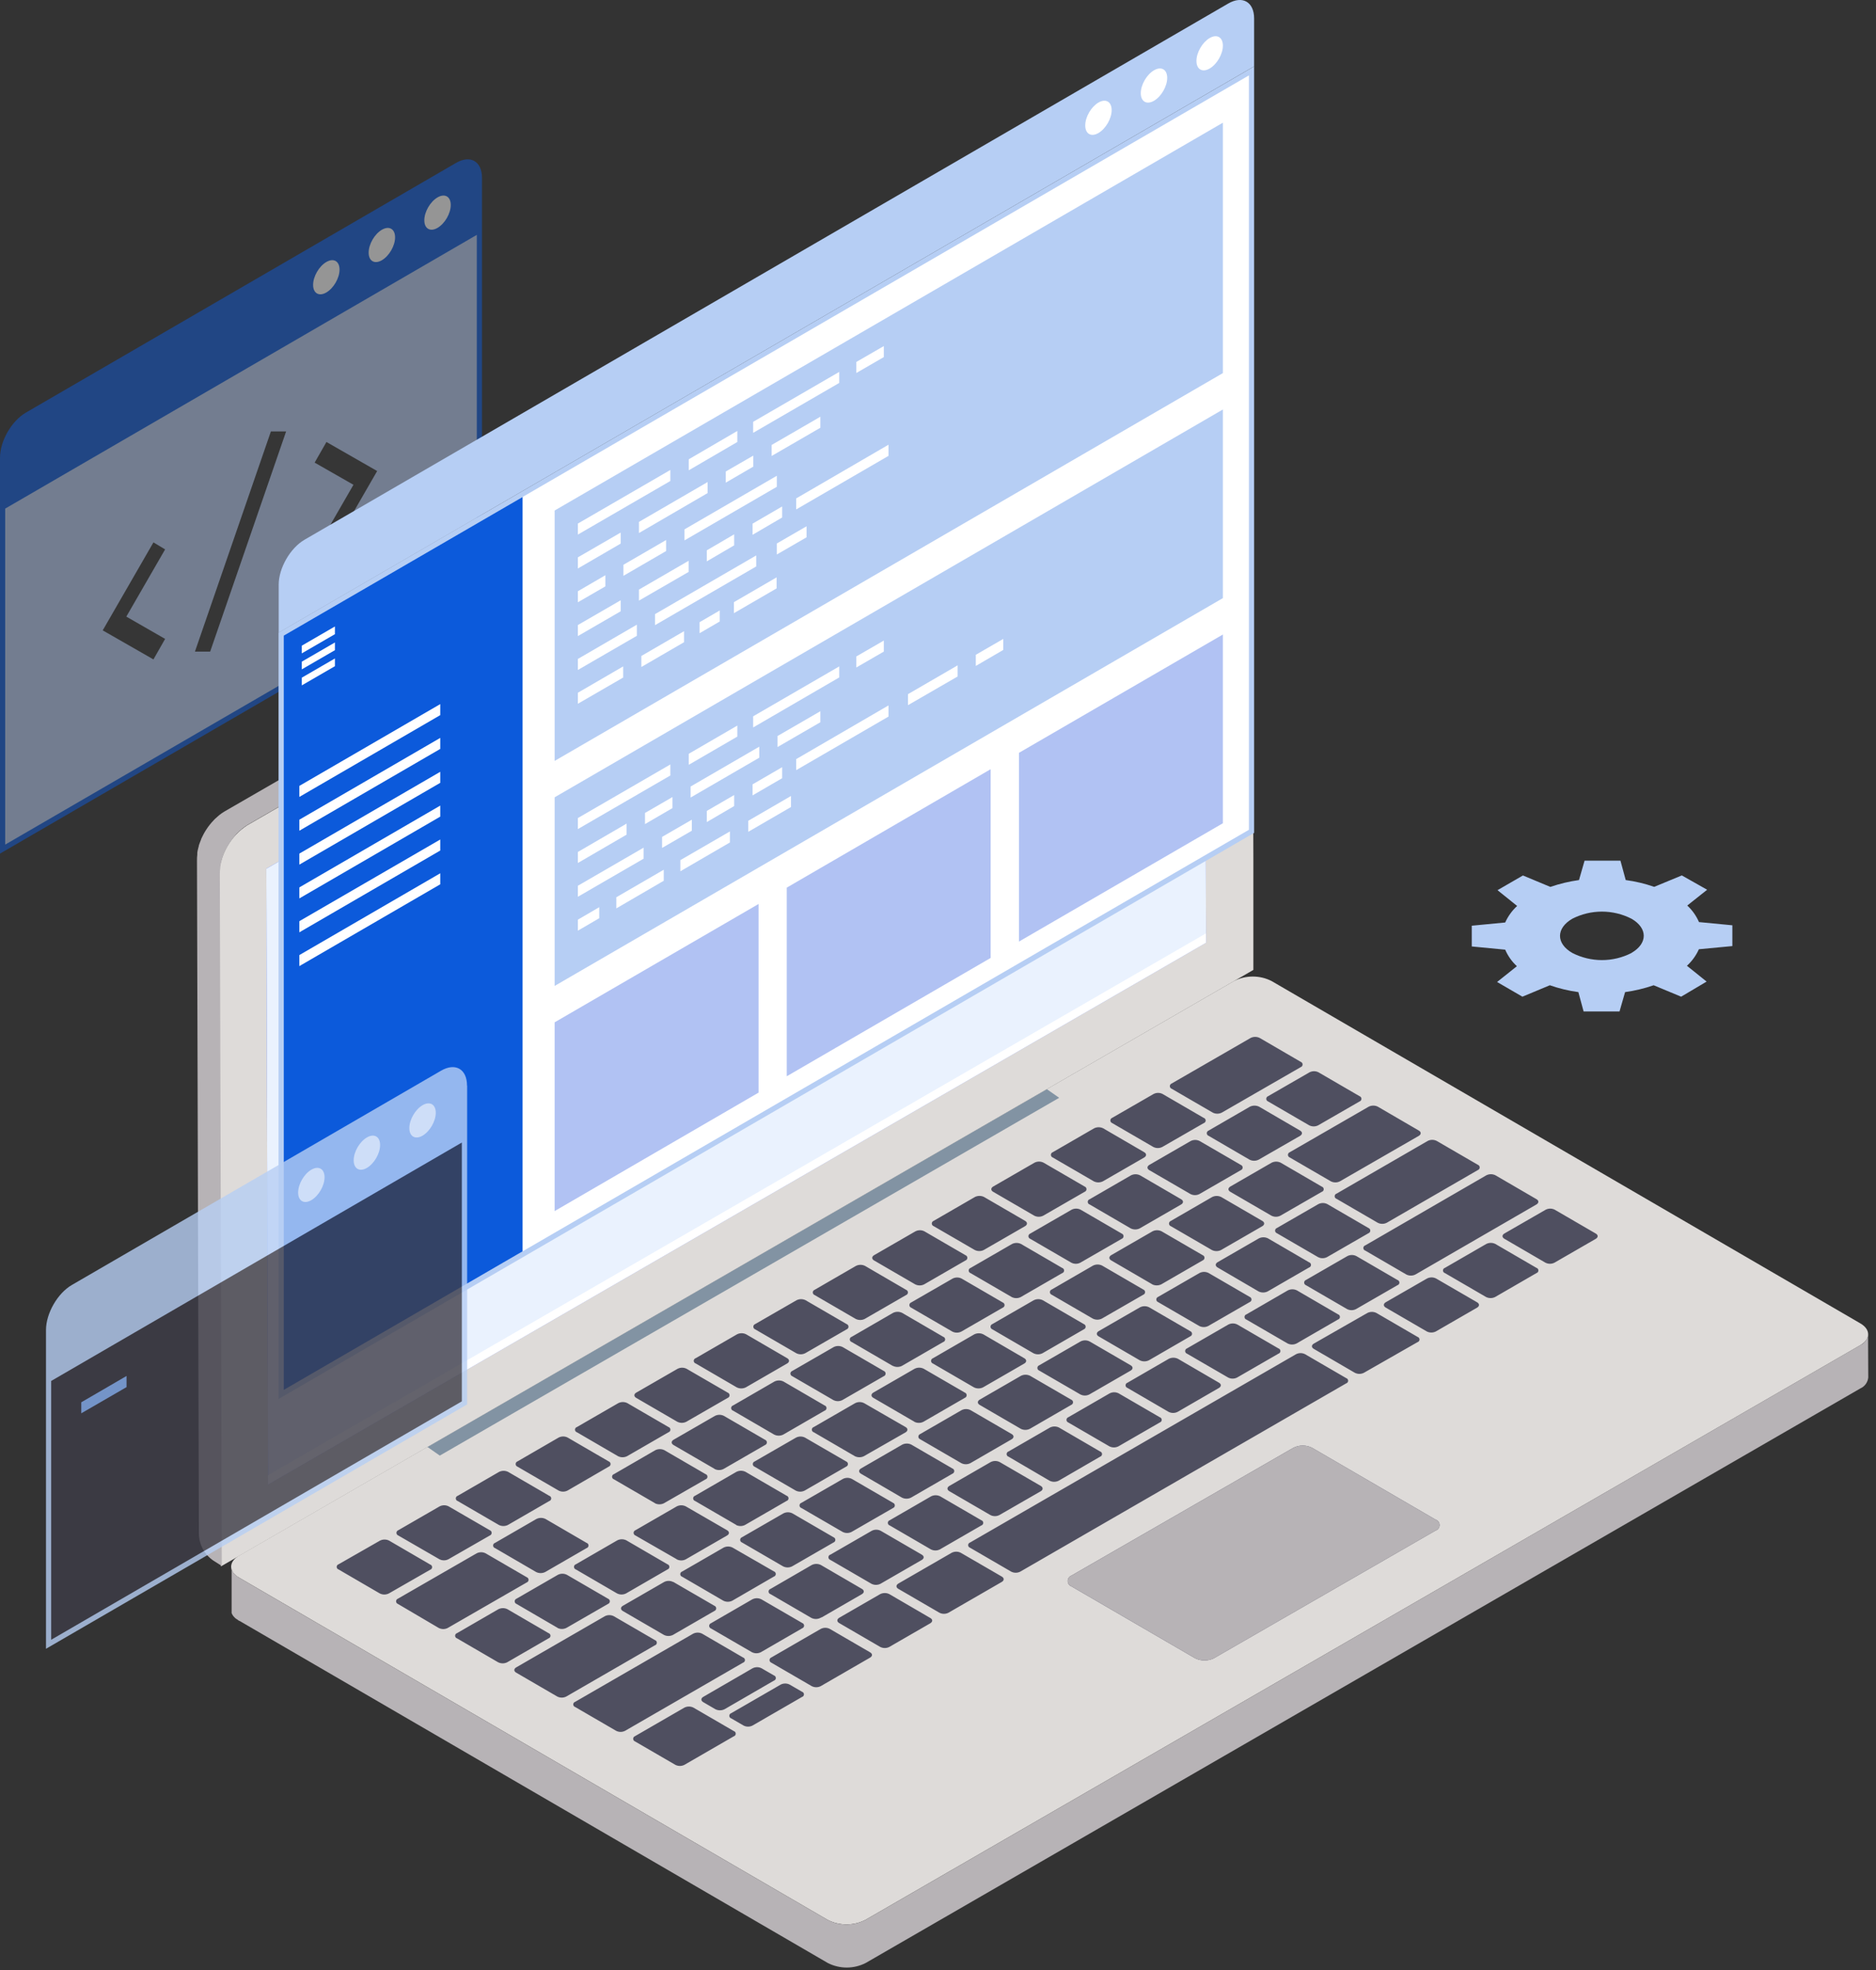 <svg width="181" height="190" viewBox="0 0 181 190" fill="none" xmlns="http://www.w3.org/2000/svg">
<rect x="0" y="0" width="181" height="190" fill="#333333" stroke="none"/>
<path d="M119.049 94.61C119.613 94.322 120.237 94.172 120.87 94.172C121.503 94.172 122.127 94.322 122.69 94.61L179.481 127.616C180.497 128.2 180.497 129.139 179.481 129.728L83.499 185.143C82.935 185.431 82.31 185.581 81.676 185.581C81.043 185.581 80.418 185.431 79.853 185.143L23.062 152.137C22.047 151.553 22.047 150.614 23.062 150.025L119.049 94.61Z" fill="#DEDBD9"/>
<path d="M120.928 82.854L120.898 73.013V70.891L120.832 54.134L120.756 26.82C120.756 25.078 119.522 24.377 118.003 25.251L23.855 79.584C23.059 80.101 22.398 80.799 21.924 81.62C21.45 82.442 21.177 83.364 21.128 84.311L21.316 151.055L120.928 93.533V82.854Z" fill="#DEDBD9"/>
<path d="M180.233 128.668C180.214 128.896 180.133 129.114 180 129.3C179.867 129.486 179.686 129.633 179.476 129.724L83.499 185.144C82.935 185.432 82.31 185.582 81.677 185.582C81.043 185.582 80.418 185.432 79.854 185.144L23.063 152.138C23.002 152.102 22.961 152.062 22.905 152.026C22.849 151.991 22.773 151.935 22.723 151.889C22.646 151.819 22.577 151.743 22.514 151.661C22.513 151.647 22.513 151.633 22.514 151.62C22.463 151.546 22.422 151.466 22.392 151.381C22.392 151.381 22.392 151.381 22.392 151.351C22.364 151.265 22.349 151.177 22.347 151.087V155.291C22.341 155.34 22.341 155.39 22.347 155.438C22.344 155.471 22.344 155.503 22.347 155.535C22.349 155.543 22.349 155.552 22.347 155.56C22.366 155.61 22.39 155.657 22.418 155.703C22.431 155.729 22.446 155.754 22.463 155.779L22.494 155.819L22.519 155.86C22.569 155.921 22.624 155.979 22.682 156.033C22.758 156.095 22.84 156.151 22.926 156.2C22.966 156.231 23.002 156.266 23.047 156.297H23.083L79.869 189.303C80.434 189.591 81.06 189.741 81.694 189.741C82.329 189.741 82.954 189.591 83.52 189.303L179.491 133.893C179.701 133.8 179.883 133.653 180.017 133.466C180.15 133.279 180.232 133.061 180.253 132.832L180.233 128.668Z" fill="#B7B3B6"/>
<path d="M103.389 151.935C103.279 151.973 103.184 152.044 103.116 152.139C103.049 152.233 103.013 152.347 103.013 152.463C103.013 152.579 103.049 152.693 103.116 152.787C103.184 152.882 103.279 152.953 103.389 152.991L115.302 159.912C115.585 160.054 115.897 160.128 116.213 160.128C116.53 160.128 116.842 160.054 117.125 159.912L138.513 147.598C138.623 147.562 138.72 147.491 138.788 147.397C138.856 147.303 138.893 147.189 138.893 147.073C138.893 146.956 138.856 146.843 138.788 146.749C138.72 146.654 138.623 146.584 138.513 146.547L126.6 139.621C126.319 139.477 126.007 139.402 125.691 139.402C125.375 139.402 125.064 139.477 124.782 139.621L103.389 151.935ZM43.267 150.366C43.132 150.436 42.983 150.472 42.831 150.472C42.679 150.472 42.529 150.436 42.394 150.366L38.428 148.076C38.376 148.057 38.33 148.023 38.298 147.977C38.266 147.932 38.248 147.877 38.248 147.822C38.248 147.766 38.266 147.712 38.298 147.666C38.33 147.621 38.376 147.586 38.428 147.568L42.414 145.268C42.549 145.198 42.699 145.161 42.851 145.161C43.003 145.161 43.153 145.198 43.288 145.268L47.259 147.568C47.311 147.586 47.357 147.621 47.389 147.666C47.421 147.712 47.438 147.766 47.438 147.822C47.438 147.877 47.421 147.932 47.389 147.977C47.357 148.023 47.311 148.057 47.259 148.076L43.267 150.366ZM36.666 148.568C36.802 148.501 36.951 148.466 37.103 148.466C37.254 148.466 37.404 148.501 37.539 148.568L41.5 150.874C41.555 150.889 41.604 150.923 41.639 150.968C41.673 151.014 41.692 151.07 41.692 151.127C41.692 151.185 41.673 151.241 41.639 151.286C41.604 151.332 41.555 151.366 41.5 151.381L37.524 153.661C37.387 153.731 37.234 153.768 37.08 153.768C36.925 153.768 36.773 153.731 36.636 153.661L32.675 151.356C32.62 151.34 32.571 151.307 32.537 151.261C32.502 151.215 32.483 151.159 32.483 151.102C32.483 151.045 32.502 150.989 32.537 150.943C32.571 150.897 32.62 150.864 32.675 150.848L36.666 148.568ZM45.984 149.797C46.119 149.727 46.269 149.691 46.421 149.691C46.573 149.691 46.722 149.727 46.857 149.797L50.818 152.097C50.871 152.116 50.916 152.15 50.949 152.196C50.981 152.241 50.998 152.295 50.998 152.351C50.998 152.407 50.981 152.461 50.949 152.507C50.916 152.552 50.871 152.587 50.818 152.605L43.201 156.992C43.066 157.062 42.917 157.099 42.765 157.099C42.613 157.099 42.463 157.062 42.328 156.992L38.393 154.677C38.34 154.658 38.294 154.624 38.262 154.579C38.23 154.533 38.213 154.479 38.213 154.423C38.213 154.367 38.23 154.313 38.262 154.267C38.294 154.222 38.34 154.188 38.393 154.169L45.984 149.797ZM48.086 155.185C48.222 155.117 48.371 155.082 48.523 155.082C48.675 155.082 48.824 155.117 48.96 155.185L52.92 157.49C52.976 157.506 53.024 157.539 53.059 157.585C53.093 157.631 53.112 157.687 53.112 157.744C53.112 157.801 53.093 157.857 53.059 157.903C53.024 157.949 52.976 157.982 52.92 157.998L48.934 160.303C48.799 160.371 48.649 160.406 48.498 160.406C48.346 160.406 48.197 160.371 48.061 160.303L44.1 157.998C44.045 157.982 43.996 157.949 43.962 157.903C43.927 157.857 43.909 157.801 43.909 157.744C43.909 157.687 43.927 157.631 43.962 157.585C43.996 157.539 44.045 157.506 44.1 157.49L48.086 155.185ZM53.794 156.982L49.838 154.677C49.785 154.658 49.74 154.624 49.708 154.579C49.675 154.533 49.658 154.479 49.658 154.423C49.658 154.367 49.675 154.313 49.708 154.267C49.74 154.222 49.785 154.188 49.838 154.169L53.824 151.869C53.959 151.799 54.109 151.762 54.261 151.762C54.413 151.762 54.563 151.799 54.698 151.869L58.658 154.169C58.711 154.188 58.757 154.222 58.789 154.267C58.821 154.313 58.838 154.367 58.838 154.423C58.838 154.479 58.821 154.533 58.789 154.579C58.757 154.624 58.711 154.658 58.658 154.677L54.667 156.977C54.533 157.049 54.384 157.088 54.232 157.091C54.08 157.094 53.93 157.06 53.794 156.992V156.982ZM93.625 141.099C93.489 141.169 93.338 141.205 93.185 141.205C93.032 141.205 92.882 141.169 92.746 141.099L88.785 138.798C88.733 138.78 88.687 138.746 88.655 138.7C88.623 138.655 88.606 138.6 88.606 138.544C88.606 138.489 88.623 138.434 88.655 138.389C88.687 138.343 88.733 138.309 88.785 138.291L92.772 135.99C92.906 135.92 93.056 135.884 93.208 135.884C93.36 135.884 93.51 135.92 93.645 135.99L97.606 138.291C97.849 138.428 97.844 138.656 97.606 138.798L93.625 141.099ZM137.685 123.291C137.82 123.222 137.968 123.186 138.119 123.186C138.27 123.186 138.419 123.222 138.554 123.291L142.519 125.591C142.758 125.733 142.753 125.956 142.519 126.099L138.533 128.399C138.398 128.468 138.248 128.503 138.097 128.503C137.945 128.503 137.795 128.468 137.66 128.399L133.694 126.094C133.455 125.951 133.46 125.728 133.694 125.586L137.685 123.291ZM116.612 109.535C116.559 109.516 116.514 109.482 116.482 109.436C116.45 109.391 116.432 109.336 116.432 109.281C116.432 109.225 116.45 109.171 116.482 109.125C116.514 109.08 116.559 109.045 116.612 109.027L120.598 106.721C120.735 106.656 120.885 106.622 121.037 106.622C121.189 106.622 121.34 106.656 121.477 106.721L125.437 109.027C125.676 109.164 125.676 109.392 125.437 109.535L121.436 111.835C121.3 111.902 121.151 111.938 120.999 111.938C120.848 111.938 120.698 111.902 120.563 111.835L116.612 109.535ZM127.184 108.519C127.049 108.589 126.899 108.625 126.747 108.625C126.596 108.625 126.446 108.589 126.311 108.519L122.35 106.219C122.297 106.2 122.252 106.166 122.22 106.12C122.187 106.075 122.17 106.021 122.17 105.965C122.17 105.909 122.187 105.855 122.22 105.809C122.252 105.764 122.297 105.729 122.35 105.711L126.341 103.411C126.476 103.341 126.626 103.304 126.778 103.304C126.93 103.304 127.08 103.341 127.215 103.411L131.175 105.711C131.228 105.729 131.274 105.764 131.306 105.809C131.338 105.855 131.355 105.909 131.355 105.965C131.355 106.021 131.338 106.075 131.306 106.12C131.274 106.166 131.228 106.2 131.175 106.219L127.184 108.519ZM117.882 107.295C117.746 107.364 117.597 107.4 117.445 107.4C117.293 107.4 117.143 107.364 117.008 107.295L113.047 104.995C112.995 104.977 112.949 104.942 112.917 104.897C112.885 104.851 112.868 104.797 112.868 104.741C112.868 104.685 112.885 104.631 112.917 104.586C112.949 104.54 112.995 104.506 113.047 104.487L120.664 100.095C120.8 100.027 120.949 99.992 121.101 99.992C121.252 99.992 121.402 100.027 121.538 100.095L125.498 102.4C125.551 102.419 125.596 102.453 125.629 102.499C125.661 102.544 125.678 102.598 125.678 102.654C125.678 102.71 125.661 102.764 125.629 102.81C125.596 102.855 125.551 102.89 125.498 102.908L117.882 107.295ZM112.144 110.606C112.009 110.676 111.859 110.712 111.707 110.712C111.555 110.712 111.405 110.676 111.27 110.606L107.309 108.306C107.257 108.287 107.211 108.253 107.179 108.207C107.147 108.162 107.13 108.108 107.13 108.052C107.13 107.996 107.147 107.942 107.179 107.896C107.211 107.851 107.257 107.816 107.309 107.798L111.301 105.498C111.435 105.429 111.584 105.393 111.735 105.393C111.886 105.393 112.035 105.429 112.169 105.498L116.135 107.803C116.19 107.819 116.238 107.852 116.273 107.898C116.308 107.944 116.326 108 116.326 108.057C116.326 108.114 116.308 108.17 116.273 108.216C116.238 108.262 116.19 108.295 116.135 108.311L112.144 110.606ZM106.406 113.922C106.27 113.989 106.12 114.025 105.969 114.025C105.817 114.025 105.668 113.989 105.532 113.922L101.571 111.622C101.519 111.603 101.473 111.569 101.441 111.523C101.409 111.478 101.392 111.423 101.392 111.368C101.392 111.312 101.409 111.258 101.441 111.212C101.473 111.167 101.519 111.132 101.571 111.114L105.563 108.808C105.698 108.741 105.848 108.706 105.999 108.706C106.151 108.706 106.3 108.741 106.436 108.808L110.397 111.114C110.635 111.251 110.635 111.479 110.397 111.622L106.406 113.922ZM114.875 110.037C115.01 109.967 115.16 109.931 115.312 109.931C115.464 109.931 115.614 109.967 115.749 110.037L119.715 112.338C119.767 112.356 119.813 112.39 119.845 112.436C119.877 112.481 119.895 112.536 119.895 112.591C119.895 112.647 119.877 112.702 119.845 112.747C119.813 112.793 119.767 112.827 119.715 112.845L115.729 115.146C115.594 115.216 115.444 115.252 115.292 115.252C115.14 115.252 114.99 115.216 114.855 115.146L110.889 112.845C110.651 112.708 110.651 112.48 110.889 112.338L114.875 110.037ZM109.097 118.462L105.136 116.156C105.081 116.14 105.032 116.107 104.998 116.061C104.963 116.015 104.945 115.96 104.945 115.902C104.945 115.845 104.963 115.789 104.998 115.743C105.032 115.697 105.081 115.664 105.136 115.648L109.122 113.343C109.258 113.275 109.407 113.24 109.559 113.24C109.71 113.24 109.86 113.275 109.996 113.343L113.956 115.648C114.2 115.785 114.2 116.014 113.956 116.156L109.97 118.456C109.835 118.525 109.686 118.561 109.534 118.562C109.383 118.563 109.233 118.528 109.097 118.462ZM121.791 117.74C122.03 117.878 122.03 118.106 121.791 118.248L117.805 120.549C117.67 120.616 117.52 120.651 117.369 120.651C117.217 120.651 117.068 120.616 116.932 120.549L112.966 118.248C112.914 118.23 112.868 118.195 112.836 118.15C112.804 118.104 112.786 118.05 112.786 117.994C112.786 117.939 112.804 117.884 112.836 117.839C112.868 117.793 112.914 117.759 112.966 117.74L116.952 115.435C117.088 115.368 117.237 115.332 117.389 115.332C117.541 115.332 117.69 115.368 117.826 115.435L121.791 117.74ZM100.657 117.233C100.522 117.303 100.373 117.339 100.221 117.339C100.069 117.339 99.919 117.303 99.784 117.233L95.823 114.932C95.579 114.795 95.585 114.567 95.823 114.425L99.809 112.124C99.945 112.054 100.096 112.018 100.249 112.018C100.401 112.018 100.552 112.054 100.688 112.124L104.649 114.425C104.701 114.443 104.747 114.477 104.779 114.523C104.811 114.568 104.828 114.623 104.828 114.678C104.828 114.734 104.811 114.789 104.779 114.834C104.747 114.88 104.701 114.914 104.649 114.932L100.657 117.233ZM123.538 117.233C123.403 117.303 123.254 117.339 123.102 117.339C122.95 117.339 122.8 117.303 122.665 117.233L118.704 114.932C118.46 114.795 118.465 114.567 118.704 114.425L122.69 112.124C122.826 112.057 122.975 112.022 123.127 112.022C123.279 112.022 123.428 112.057 123.564 112.124L127.524 114.43C127.58 114.445 127.628 114.479 127.663 114.525C127.697 114.57 127.716 114.626 127.716 114.684C127.716 114.741 127.697 114.797 127.663 114.843C127.628 114.888 127.58 114.922 127.524 114.937L123.538 117.233ZM129.276 113.922C129.141 113.991 128.991 114.026 128.84 114.026C128.688 114.026 128.538 113.991 128.403 113.922L124.442 111.622C124.39 111.603 124.344 111.569 124.312 111.523C124.28 111.478 124.262 111.423 124.262 111.368C124.262 111.312 124.28 111.258 124.312 111.212C124.344 111.167 124.39 111.132 124.442 111.114L132.059 106.721C132.195 106.654 132.344 106.619 132.496 106.619C132.647 106.619 132.797 106.654 132.932 106.721L136.893 109.027C137.132 109.164 137.132 109.392 136.893 109.535L129.276 113.922ZM133.796 117.918C133.661 117.986 133.512 118.021 133.361 118.021C133.211 118.021 133.062 117.986 132.927 117.918L128.961 115.613C128.906 115.597 128.858 115.564 128.823 115.518C128.789 115.472 128.77 115.416 128.77 115.359C128.77 115.302 128.789 115.246 128.823 115.2C128.858 115.154 128.906 115.121 128.961 115.105L137.746 110.027C137.881 109.957 138.031 109.921 138.183 109.921C138.335 109.921 138.485 109.957 138.62 110.027L142.585 112.327C142.638 112.346 142.683 112.38 142.716 112.426C142.748 112.471 142.765 112.526 142.765 112.581C142.765 112.637 142.748 112.691 142.716 112.737C142.683 112.782 142.638 112.817 142.585 112.835L133.796 117.918ZM128.037 121.229C127.902 121.299 127.753 121.335 127.601 121.335C127.449 121.335 127.299 121.299 127.164 121.229L123.203 118.929C123.151 118.91 123.105 118.876 123.073 118.83C123.041 118.785 123.023 118.731 123.023 118.675C123.023 118.619 123.041 118.565 123.073 118.519C123.105 118.474 123.151 118.439 123.203 118.421L127.194 116.121C127.329 116.051 127.479 116.014 127.631 116.014C127.783 116.014 127.933 116.051 128.068 116.121L132.028 118.421C132.081 118.439 132.127 118.474 132.159 118.519C132.191 118.565 132.208 118.619 132.208 118.675C132.208 118.731 132.191 118.785 132.159 118.83C132.127 118.876 132.081 118.91 132.028 118.929L128.037 121.229ZM149.131 116.659C149.266 116.59 149.416 116.554 149.567 116.554C149.719 116.554 149.869 116.59 150.004 116.659L153.965 118.959C154.209 119.101 154.204 119.325 153.965 119.467L149.979 121.767C149.843 121.836 149.694 121.872 149.542 121.872C149.39 121.872 149.241 121.836 149.105 121.767L145.145 119.462C144.901 119.32 144.906 119.096 145.145 118.954L149.131 116.659ZM136.558 122.91C136.423 122.977 136.274 123.012 136.124 123.012C135.973 123.012 135.824 122.977 135.69 122.91L131.729 120.604C131.674 120.589 131.625 120.555 131.591 120.509C131.556 120.464 131.537 120.408 131.537 120.35C131.537 120.293 131.556 120.237 131.591 120.191C131.625 120.146 131.674 120.112 131.729 120.097L143.408 113.338C143.544 113.27 143.693 113.235 143.845 113.235C143.996 113.235 144.146 113.27 144.281 113.338L148.242 115.643C148.486 115.78 148.481 116.009 148.242 116.151L136.558 122.91ZM94.919 120.543C94.784 120.611 94.634 120.646 94.483 120.646C94.331 120.646 94.182 120.611 94.046 120.543L90.08 118.243C90.028 118.225 89.982 118.19 89.95 118.145C89.918 118.099 89.9 118.045 89.9 117.989C89.9 117.934 89.918 117.879 89.95 117.834C89.982 117.788 90.028 117.754 90.08 117.735L94.066 115.43C94.202 115.362 94.352 115.327 94.503 115.327C94.655 115.327 94.804 115.362 94.94 115.43L98.906 117.735C99.144 117.872 99.144 118.101 98.906 118.243L94.919 120.543ZM103.389 116.659C103.524 116.589 103.674 116.552 103.826 116.552C103.978 116.552 104.128 116.589 104.263 116.659L108.223 118.959C108.276 118.978 108.322 119.012 108.354 119.057C108.386 119.103 108.403 119.157 108.403 119.213C108.403 119.269 108.386 119.323 108.354 119.369C108.322 119.414 108.276 119.448 108.223 119.467L104.232 121.767C104.098 121.837 103.949 121.874 103.798 121.874C103.647 121.874 103.498 121.837 103.364 121.767L99.403 119.467C99.351 119.448 99.305 119.414 99.273 119.369C99.241 119.323 99.223 119.269 99.223 119.213C99.223 119.157 99.241 119.103 99.273 119.057C99.305 119.012 99.351 118.978 99.403 118.959L103.389 116.659ZM89.171 123.854C89.035 123.924 88.885 123.961 88.732 123.961C88.579 123.961 88.429 123.924 88.293 123.854L84.332 121.554C84.093 121.417 84.093 121.188 84.332 121.046L88.318 118.746C88.453 118.676 88.603 118.639 88.755 118.639C88.907 118.639 89.057 118.676 89.192 118.746L93.152 121.046C93.205 121.065 93.25 121.099 93.283 121.144C93.315 121.19 93.332 121.244 93.332 121.3C93.332 121.356 93.315 121.41 93.283 121.456C93.25 121.501 93.205 121.535 93.152 121.554L89.171 123.854ZM111.174 123.854L107.213 121.549C106.974 121.412 106.974 121.183 107.213 121.041L111.199 118.741C111.335 118.673 111.484 118.638 111.636 118.638C111.787 118.638 111.937 118.673 112.072 118.741L116.033 121.041C116.086 121.06 116.131 121.094 116.164 121.139C116.196 121.185 116.213 121.239 116.213 121.295C116.213 121.351 116.196 121.405 116.164 121.451C116.131 121.496 116.086 121.53 116.033 121.549L112.047 123.854C111.912 123.92 111.764 123.955 111.614 123.957C111.464 123.959 111.315 123.927 111.179 123.864L111.174 123.854ZM117.475 122.229C117.237 122.092 117.237 121.864 117.475 121.722L121.461 119.421C121.597 119.354 121.747 119.319 121.898 119.319C122.05 119.319 122.199 119.354 122.335 119.421L126.296 121.727C126.351 121.742 126.399 121.776 126.434 121.821C126.468 121.867 126.487 121.923 126.487 121.98C126.487 122.038 126.468 122.094 126.434 122.139C126.399 122.185 126.351 122.219 126.296 122.234L122.304 124.54C122.169 124.607 122.019 124.642 121.868 124.642C121.716 124.642 121.567 124.607 121.431 124.54L117.475 122.229ZM97.641 119.965C97.777 119.897 97.926 119.862 98.078 119.862C98.229 119.862 98.379 119.897 98.515 119.965L102.475 122.27C102.53 122.286 102.579 122.319 102.614 122.365C102.648 122.411 102.667 122.466 102.667 122.524C102.667 122.581 102.648 122.637 102.614 122.683C102.579 122.729 102.53 122.762 102.475 122.778L98.484 125.083C98.349 125.151 98.201 125.186 98.05 125.186C97.899 125.186 97.751 125.151 97.616 125.083L93.65 122.778C93.595 122.762 93.546 122.729 93.512 122.683C93.477 122.637 93.458 122.581 93.458 122.524C93.458 122.466 93.477 122.411 93.512 122.365C93.546 122.319 93.595 122.286 93.65 122.27L97.641 119.965ZM130.835 126.241C130.701 126.311 130.552 126.347 130.401 126.347C130.25 126.347 130.101 126.311 129.967 126.241L126.006 123.941C125.954 123.922 125.908 123.888 125.876 123.842C125.844 123.797 125.826 123.742 125.826 123.687C125.826 123.631 125.844 123.577 125.876 123.531C125.908 123.486 125.954 123.451 126.006 123.433L129.997 121.132C130.131 121.063 130.28 121.026 130.431 121.026C130.583 121.026 130.732 121.063 130.866 121.132L134.826 123.433C134.882 123.449 134.93 123.482 134.965 123.528C134.999 123.573 135.018 123.629 135.018 123.687C135.018 123.744 134.999 123.8 134.965 123.846C134.93 123.891 134.882 123.925 134.826 123.941L130.835 126.241ZM83.433 127.19C83.298 127.258 83.148 127.293 82.997 127.293C82.845 127.293 82.696 127.258 82.56 127.19L78.599 124.89C78.547 124.872 78.501 124.837 78.469 124.792C78.437 124.746 78.419 124.692 78.419 124.636C78.419 124.58 78.437 124.526 78.469 124.481C78.501 124.435 78.547 124.401 78.599 124.382L82.585 122.077C82.721 122.009 82.87 121.974 83.022 121.974C83.174 121.974 83.323 122.009 83.459 122.077L87.419 124.382C87.472 124.401 87.517 124.435 87.55 124.481C87.582 124.526 87.599 124.58 87.599 124.636C87.599 124.692 87.582 124.746 87.55 124.792C87.517 124.837 87.472 124.872 87.419 124.89L83.433 127.19ZM116.577 127.871C116.442 127.941 116.292 127.977 116.14 127.977C115.988 127.977 115.838 127.941 115.703 127.871L111.742 125.571C111.69 125.552 111.644 125.518 111.612 125.472C111.58 125.427 111.563 125.372 111.563 125.317C111.563 125.261 111.58 125.207 111.612 125.161C111.644 125.116 111.69 125.081 111.742 125.063L115.734 122.762C115.869 122.693 116.018 122.656 116.17 122.656C116.322 122.656 116.472 122.693 116.607 122.762L120.568 125.063C120.62 125.081 120.666 125.116 120.698 125.161C120.73 125.207 120.748 125.261 120.748 125.317C120.748 125.372 120.73 125.427 120.698 125.472C120.666 125.518 120.62 125.552 120.568 125.571L116.577 127.871ZM91.908 123.301C92.043 123.231 92.193 123.194 92.345 123.194C92.497 123.194 92.647 123.231 92.782 123.301L96.742 125.601C96.795 125.619 96.841 125.654 96.873 125.699C96.905 125.745 96.922 125.799 96.922 125.855C96.922 125.911 96.905 125.965 96.873 126.01C96.841 126.056 96.795 126.09 96.742 126.109L92.756 128.409C92.62 128.479 92.47 128.515 92.317 128.515C92.164 128.515 92.014 128.479 91.878 128.409L87.917 126.109C87.865 126.09 87.819 126.056 87.787 126.01C87.754 125.965 87.737 125.911 87.737 125.855C87.737 125.799 87.754 125.745 87.787 125.699C87.819 125.654 87.865 125.619 87.917 125.601L91.908 123.301ZM124.254 124.438C124.39 124.371 124.539 124.335 124.691 124.335C124.843 124.335 124.992 124.371 125.128 124.438L129.088 126.744C129.144 126.759 129.192 126.793 129.227 126.838C129.261 126.884 129.28 126.94 129.28 126.997C129.28 127.055 129.261 127.111 129.227 127.156C129.192 127.202 129.144 127.236 129.088 127.251L125.097 129.557C124.962 129.624 124.814 129.659 124.663 129.659C124.512 129.659 124.364 129.624 124.229 129.557L120.263 127.256C120.208 127.241 120.159 127.207 120.125 127.161C120.09 127.116 120.072 127.06 120.072 127.002C120.072 126.945 120.09 126.889 120.125 126.843C120.159 126.798 120.208 126.764 120.263 126.749L124.254 124.438ZM77.695 130.496C77.56 130.566 77.411 130.602 77.259 130.602C77.107 130.602 76.957 130.566 76.822 130.496L72.861 128.196C72.809 128.177 72.763 128.143 72.731 128.097C72.699 128.052 72.681 127.998 72.681 127.942C72.681 127.886 72.699 127.832 72.731 127.786C72.763 127.741 72.809 127.706 72.861 127.688L76.852 125.388C76.988 125.32 77.138 125.285 77.289 125.285C77.441 125.285 77.59 125.32 77.726 125.388L81.686 127.688C81.739 127.706 81.785 127.741 81.817 127.786C81.849 127.832 81.866 127.886 81.866 127.942C81.866 127.998 81.849 128.052 81.817 128.097C81.785 128.143 81.739 128.177 81.686 128.196L77.695 130.496ZM104.567 127.688C104.62 127.706 104.665 127.741 104.698 127.786C104.73 127.832 104.747 127.886 104.747 127.942C104.747 127.998 104.73 128.052 104.698 128.097C104.665 128.143 104.62 128.177 104.567 128.196L100.581 130.501C100.446 130.569 100.296 130.604 100.145 130.604C99.993 130.604 99.844 130.569 99.708 130.501L95.747 128.196C95.695 128.177 95.649 128.143 95.617 128.097C95.585 128.052 95.567 127.998 95.567 127.942C95.567 127.886 95.585 127.832 95.617 127.786C95.649 127.741 95.695 127.706 95.747 127.688L99.738 125.388C99.874 125.32 100.023 125.285 100.175 125.285C100.327 125.285 100.476 125.32 100.612 125.388L104.567 127.688ZM106.004 128.876C105.761 128.739 105.766 128.511 106.004 128.368L109.996 126.068C110.131 126.001 110.281 125.965 110.432 125.965C110.584 125.965 110.733 126.001 110.869 126.068L114.83 128.368C114.882 128.387 114.928 128.421 114.96 128.467C114.992 128.512 115.01 128.567 115.01 128.622C115.01 128.678 114.992 128.732 114.96 128.778C114.928 128.823 114.882 128.858 114.83 128.876L110.844 131.182C110.708 131.249 110.558 131.284 110.407 131.284C110.255 131.284 110.106 131.249 109.97 131.182L106.004 128.876ZM86.14 131.725L82.179 129.42C82.124 129.404 82.075 129.37 82.041 129.325C82.006 129.279 81.987 129.223 81.987 129.166C81.987 129.108 82.006 129.052 82.041 129.007C82.075 128.961 82.124 128.928 82.179 128.912L86.165 126.606C86.301 126.539 86.45 126.504 86.602 126.504C86.753 126.504 86.903 126.539 87.039 126.606L90.999 128.912C91.055 128.928 91.103 128.961 91.138 129.007C91.172 129.052 91.191 129.108 91.191 129.166C91.191 129.223 91.172 129.279 91.138 129.325C91.103 129.37 91.055 129.404 90.999 129.42L87.008 131.725C86.872 131.79 86.723 131.823 86.573 131.821C86.422 131.819 86.274 131.783 86.14 131.715V131.725ZM131.927 126.617C132.062 126.548 132.212 126.512 132.364 126.512C132.515 126.512 132.665 126.548 132.8 126.617L136.766 128.922C136.821 128.938 136.87 128.971 136.904 129.017C136.939 129.063 136.958 129.118 136.958 129.176C136.958 129.233 136.939 129.289 136.904 129.335C136.87 129.381 136.821 129.414 136.766 129.43L131.592 132.385C131.456 132.454 131.307 132.49 131.155 132.49C131.003 132.49 130.854 132.454 130.718 132.385L126.758 130.08C126.514 129.937 126.519 129.714 126.758 129.572L131.927 126.617ZM119.359 132.842C119.225 132.912 119.076 132.948 118.925 132.948C118.774 132.948 118.625 132.912 118.491 132.842L114.525 130.542C114.472 130.523 114.427 130.489 114.395 130.443C114.363 130.398 114.345 130.344 114.345 130.288C114.345 130.232 114.363 130.178 114.395 130.132C114.427 130.087 114.472 130.052 114.525 130.034L118.511 127.734C118.646 127.664 118.796 127.627 118.948 127.627C119.1 127.627 119.25 127.664 119.385 127.734L123.345 130.034C123.4 130.05 123.449 130.083 123.484 130.129C123.518 130.175 123.537 130.23 123.537 130.288C123.537 130.345 123.518 130.401 123.484 130.447C123.449 130.493 123.4 130.526 123.345 130.542L119.359 132.842ZM71.957 133.792C71.822 133.859 71.672 133.894 71.521 133.894C71.369 133.894 71.22 133.859 71.084 133.792L67.123 131.486C67.068 131.47 67.019 131.437 66.985 131.391C66.95 131.346 66.932 131.29 66.932 131.232C66.932 131.175 66.95 131.119 66.985 131.073C67.019 131.028 67.068 130.994 67.123 130.978L71.114 128.673C71.25 128.606 71.4 128.57 71.551 128.57C71.703 128.57 71.852 128.606 71.988 128.673L75.948 130.978C76.187 131.116 76.187 131.344 75.948 131.486L71.957 133.792ZM98.829 130.984C99.068 131.121 99.068 131.349 98.829 131.491L94.843 133.792C94.708 133.859 94.558 133.894 94.407 133.894C94.255 133.894 94.106 133.859 93.97 133.792L90.009 131.491C89.957 131.473 89.911 131.438 89.879 131.393C89.847 131.348 89.829 131.293 89.829 131.237C89.829 131.182 89.847 131.127 89.879 131.082C89.911 131.036 89.957 131.002 90.009 130.984L94 128.678C94.136 128.611 94.285 128.576 94.437 128.576C94.589 128.576 94.738 128.611 94.874 128.678L98.829 130.984ZM100.266 132.172C100.214 132.153 100.168 132.119 100.136 132.073C100.104 132.028 100.087 131.974 100.087 131.918C100.087 131.862 100.104 131.808 100.136 131.762C100.168 131.717 100.214 131.682 100.266 131.664L104.253 129.364C104.388 129.294 104.539 129.257 104.692 129.257C104.845 129.257 104.995 129.294 105.131 129.364L109.092 131.664C109.33 131.801 109.33 132.03 109.092 132.172L105.106 134.472C104.971 134.542 104.821 134.578 104.669 134.578C104.517 134.578 104.367 134.542 104.232 134.472L100.266 132.172ZM80.432 129.907C80.567 129.837 80.717 129.801 80.869 129.801C81.021 129.801 81.171 129.837 81.306 129.907L85.266 132.207C85.319 132.226 85.365 132.26 85.397 132.306C85.429 132.351 85.446 132.405 85.446 132.461C85.446 132.517 85.429 132.571 85.397 132.617C85.365 132.662 85.319 132.697 85.266 132.715L81.275 135.015C81.14 135.085 80.99 135.122 80.838 135.122C80.686 135.122 80.537 135.085 80.402 135.015L76.441 132.715C76.388 132.697 76.343 132.662 76.311 132.617C76.278 132.571 76.261 132.517 76.261 132.461C76.261 132.405 76.278 132.351 76.311 132.306C76.343 132.26 76.388 132.226 76.441 132.207L80.432 129.907ZM113.621 136.153C113.486 136.221 113.336 136.257 113.185 136.257C113.033 136.257 112.883 136.221 112.748 136.153L108.787 133.847C108.732 133.832 108.683 133.798 108.649 133.753C108.614 133.707 108.596 133.651 108.596 133.594C108.596 133.536 108.614 133.48 108.649 133.435C108.683 133.389 108.732 133.355 108.787 133.34L112.773 131.034C112.909 130.967 113.058 130.932 113.21 130.932C113.361 130.932 113.511 130.967 113.647 131.034L117.607 133.34C117.851 133.477 117.846 133.705 117.607 133.847L113.621 136.153ZM66.219 137.107C66.084 137.176 65.934 137.212 65.783 137.212C65.631 137.212 65.481 137.176 65.346 137.107L61.385 134.807C61.147 134.665 61.141 134.442 61.385 134.299L65.376 131.999C65.511 131.93 65.66 131.895 65.811 131.895C65.962 131.895 66.11 131.93 66.245 131.999L70.21 134.299C70.263 134.318 70.309 134.352 70.341 134.398C70.373 134.443 70.39 134.498 70.39 134.553C70.39 134.609 70.373 134.663 70.341 134.709C70.309 134.754 70.263 134.789 70.21 134.807L66.219 137.107ZM88.227 137.107L84.261 134.802C84.022 134.665 84.022 134.436 84.261 134.294L88.247 131.994C88.383 131.926 88.532 131.891 88.684 131.891C88.835 131.891 88.985 131.926 89.121 131.994L93.086 134.294C93.139 134.313 93.184 134.347 93.217 134.393C93.249 134.438 93.266 134.492 93.266 134.548C93.266 134.604 93.249 134.658 93.217 134.704C93.184 134.749 93.139 134.784 93.086 134.802L89.1 137.107C88.965 137.177 88.816 137.213 88.665 137.215C88.513 137.217 88.363 137.184 88.227 137.118V137.107ZM94.523 135.483C94.285 135.345 94.285 135.117 94.523 134.975L98.51 132.674C98.645 132.607 98.795 132.572 98.946 132.572C99.098 132.572 99.247 132.607 99.383 132.674L103.349 134.975C103.401 134.993 103.447 135.028 103.479 135.073C103.511 135.119 103.529 135.173 103.529 135.229C103.529 135.284 103.511 135.339 103.479 135.384C103.447 135.43 103.401 135.464 103.349 135.483L99.363 137.788C99.227 137.855 99.077 137.891 98.926 137.891C98.774 137.891 98.625 137.855 98.489 137.788L94.523 135.483ZM97.311 140.479C97.256 140.463 97.207 140.43 97.173 140.384C97.138 140.338 97.12 140.283 97.12 140.225C97.12 140.168 97.138 140.112 97.173 140.066C97.207 140.02 97.256 139.987 97.311 139.971L101.302 137.666C101.438 137.598 101.587 137.563 101.739 137.563C101.891 137.563 102.04 137.598 102.176 137.666L106.136 139.971C106.192 139.987 106.24 140.02 106.275 140.066C106.309 140.112 106.328 140.168 106.328 140.225C106.328 140.283 106.309 140.338 106.275 140.384C106.24 140.43 106.192 140.463 106.136 140.479L102.14 142.795C102.004 142.862 101.855 142.897 101.703 142.897C101.552 142.897 101.402 142.862 101.267 142.795L97.311 140.479ZM74.72 133.228C74.855 133.16 75.005 133.125 75.156 133.125C75.308 133.125 75.457 133.16 75.593 133.228L79.554 135.533C79.609 135.549 79.657 135.582 79.692 135.628C79.727 135.674 79.745 135.73 79.745 135.787C79.745 135.845 79.727 135.9 79.692 135.946C79.657 135.992 79.609 136.025 79.554 136.041L75.568 138.346C75.432 138.414 75.282 138.449 75.131 138.449C74.979 138.449 74.83 138.414 74.694 138.346L70.734 136.041C70.678 136.025 70.63 135.992 70.595 135.946C70.561 135.9 70.542 135.845 70.542 135.787C70.542 135.73 70.561 135.674 70.595 135.628C70.63 135.582 70.678 135.549 70.734 135.533L74.72 133.228ZM107.909 139.479C107.773 139.547 107.624 139.583 107.472 139.583C107.32 139.583 107.171 139.547 107.035 139.479L103.074 137.179C103.022 137.16 102.976 137.126 102.944 137.08C102.912 137.035 102.895 136.98 102.895 136.925C102.895 136.869 102.912 136.815 102.944 136.769C102.976 136.724 103.022 136.689 103.074 136.671L107.061 134.37C107.196 134.301 107.345 134.264 107.497 134.264C107.649 134.264 107.799 134.301 107.934 134.37L111.895 136.671C111.95 136.686 111.998 136.72 112.033 136.766C112.068 136.811 112.086 136.867 112.086 136.925C112.086 136.982 112.068 137.038 112.033 137.084C111.998 137.129 111.95 137.163 111.895 137.179L107.909 139.479ZM60.502 140.428C60.366 140.496 60.217 140.531 60.065 140.531C59.913 140.531 59.764 140.496 59.628 140.428L55.667 138.123C55.612 138.107 55.564 138.074 55.529 138.028C55.495 137.982 55.476 137.926 55.476 137.869C55.476 137.812 55.495 137.756 55.529 137.71C55.564 137.664 55.612 137.631 55.667 137.615L59.659 135.31C59.794 135.242 59.942 135.207 60.093 135.207C60.244 135.207 60.392 135.242 60.527 135.31L64.493 137.615C64.548 137.631 64.597 137.664 64.631 137.71C64.666 137.756 64.684 137.812 64.684 137.869C64.684 137.926 64.666 137.982 64.631 138.028C64.597 138.074 64.548 138.107 64.493 138.123L60.502 140.428ZM87.374 137.62C87.612 137.757 87.612 137.986 87.374 138.128L83.352 140.428C83.216 140.496 83.067 140.531 82.915 140.531C82.764 140.531 82.614 140.496 82.479 140.428L78.518 138.123C78.463 138.107 78.414 138.074 78.38 138.028C78.345 137.982 78.326 137.926 78.326 137.869C78.326 137.812 78.345 137.756 78.38 137.71C78.414 137.664 78.463 137.631 78.518 137.615L82.504 135.315C82.639 135.245 82.789 135.209 82.941 135.209C83.093 135.209 83.243 135.245 83.377 135.315L87.374 137.62ZM68.946 141.652L64.985 139.352C64.742 139.21 64.747 138.986 64.985 138.844L68.972 136.544C69.107 136.474 69.258 136.437 69.411 136.437C69.564 136.437 69.714 136.474 69.85 136.544L73.811 138.844C73.863 138.863 73.909 138.897 73.941 138.942C73.973 138.988 73.991 139.042 73.991 139.098C73.991 139.154 73.973 139.208 73.941 139.254C73.909 139.299 73.863 139.333 73.811 139.352L69.825 141.652C69.686 141.726 69.532 141.765 69.375 141.765C69.218 141.765 69.064 141.726 68.926 141.652H68.946ZM54.764 143.739C54.629 143.809 54.479 143.846 54.327 143.846C54.175 143.846 54.025 143.809 53.89 143.739L49.929 141.439C49.877 141.42 49.831 141.386 49.799 141.341C49.767 141.295 49.75 141.241 49.75 141.185C49.75 141.129 49.767 141.075 49.799 141.029C49.831 140.984 49.877 140.95 49.929 140.931L53.9 138.631C54.035 138.562 54.184 138.526 54.335 138.526C54.486 138.526 54.634 138.562 54.769 138.631L58.73 140.931C58.782 140.95 58.828 140.984 58.86 141.029C58.892 141.075 58.909 141.129 58.909 141.185C58.909 141.241 58.892 141.295 58.86 141.341C58.828 141.386 58.782 141.42 58.73 141.439L54.764 143.739ZM81.631 140.931C81.683 140.95 81.729 140.984 81.761 141.029C81.793 141.075 81.811 141.129 81.811 141.185C81.811 141.241 81.793 141.295 81.761 141.341C81.729 141.386 81.683 141.42 81.631 141.439L77.639 143.744C77.505 143.813 77.356 143.849 77.205 143.849C77.054 143.849 76.906 143.813 76.771 143.744L72.81 141.444C72.758 141.425 72.712 141.391 72.68 141.346C72.648 141.3 72.63 141.246 72.63 141.19C72.63 141.134 72.648 141.08 72.68 141.034C72.712 140.989 72.758 140.955 72.81 140.936L76.802 138.636C76.936 138.567 77.085 138.531 77.236 138.531C77.387 138.531 77.535 138.567 77.67 138.636L81.631 140.931ZM83.068 142.119C82.829 141.982 82.829 141.754 83.068 141.612L87.054 139.311C87.189 139.244 87.339 139.209 87.49 139.209C87.642 139.209 87.791 139.244 87.927 139.311L91.888 141.612C91.941 141.63 91.986 141.664 92.018 141.71C92.05 141.755 92.068 141.81 92.068 141.865C92.068 141.921 92.05 141.975 92.018 142.021C91.986 142.066 91.941 142.101 91.888 142.119L87.897 144.425C87.761 144.492 87.612 144.527 87.46 144.527C87.308 144.527 87.159 144.492 87.023 144.425L83.068 142.119ZM63.208 144.968L59.242 142.663C59.187 142.647 59.139 142.614 59.104 142.568C59.069 142.522 59.051 142.466 59.051 142.409C59.051 142.351 59.069 142.296 59.104 142.25C59.139 142.204 59.187 142.171 59.242 142.155L63.228 139.849C63.364 139.782 63.514 139.747 63.665 139.747C63.817 139.747 63.966 139.782 64.102 139.849L68.068 142.155C68.123 142.171 68.171 142.204 68.206 142.25C68.24 142.296 68.259 142.351 68.259 142.409C68.259 142.466 68.24 142.522 68.206 142.568C68.171 142.614 68.123 142.647 68.068 142.663L64.056 144.968C63.921 145.035 63.773 145.069 63.622 145.069C63.471 145.069 63.323 145.035 63.188 144.968H63.208ZM96.422 146.105C96.288 146.174 96.139 146.21 95.988 146.21C95.837 146.21 95.689 146.174 95.554 146.105L91.593 143.805C91.35 143.663 91.355 143.44 91.593 143.297L95.579 140.997C95.715 140.927 95.866 140.891 96.019 140.891C96.172 140.891 96.322 140.927 96.458 140.997L100.419 143.297C100.657 143.44 100.652 143.663 100.419 143.805L96.422 146.105ZM71.033 147.055L67.067 144.75C67.012 144.734 66.964 144.701 66.929 144.655C66.894 144.609 66.876 144.553 66.876 144.496C66.876 144.438 66.894 144.383 66.929 144.337C66.964 144.291 67.012 144.258 67.067 144.242L71.053 141.936C71.189 141.868 71.338 141.832 71.49 141.832C71.642 141.832 71.791 141.868 71.927 141.936L75.888 144.237C75.943 144.253 75.991 144.286 76.026 144.332C76.06 144.377 76.079 144.433 76.079 144.491C76.079 144.548 76.06 144.604 76.026 144.65C75.991 144.695 75.943 144.729 75.888 144.745L71.881 147.06C71.747 147.129 71.598 147.164 71.447 147.164C71.296 147.164 71.147 147.129 71.013 147.06L71.033 147.055ZM77.33 145.43C77.275 145.414 77.226 145.381 77.191 145.335C77.157 145.289 77.138 145.234 77.138 145.176C77.138 145.119 77.157 145.063 77.191 145.017C77.226 144.971 77.275 144.938 77.33 144.922L81.321 142.622C81.456 142.552 81.606 142.516 81.758 142.516C81.91 142.516 82.059 142.552 82.194 142.622L86.155 144.922C86.208 144.941 86.253 144.975 86.285 145.021C86.318 145.066 86.335 145.12 86.335 145.176C86.335 145.232 86.318 145.286 86.285 145.332C86.253 145.377 86.208 145.412 86.155 145.43L82.164 147.73C82.029 147.799 81.881 147.835 81.73 147.835C81.579 147.835 81.43 147.799 81.296 147.73L77.33 145.43ZM90.684 149.416C90.55 149.485 90.401 149.521 90.25 149.521C90.099 149.521 89.951 149.485 89.816 149.416L85.85 147.111C85.795 147.095 85.747 147.062 85.712 147.016C85.677 146.97 85.659 146.914 85.659 146.857C85.659 146.8 85.677 146.744 85.712 146.698C85.747 146.652 85.795 146.619 85.85 146.603L89.837 144.298C89.972 144.23 90.122 144.195 90.273 144.195C90.425 144.195 90.574 144.23 90.71 144.298L94.676 146.603C94.731 146.619 94.779 146.652 94.814 146.698C94.849 146.744 94.867 146.8 94.867 146.857C94.867 146.914 94.849 146.97 94.814 147.016C94.779 147.062 94.731 147.095 94.676 147.111L90.684 149.416ZM76.426 151.051C76.29 151.12 76.141 151.156 75.989 151.156C75.837 151.156 75.688 151.12 75.552 151.051L71.592 148.751C71.539 148.732 71.494 148.698 71.461 148.653C71.429 148.607 71.412 148.553 71.412 148.497C71.412 148.441 71.429 148.387 71.461 148.342C71.494 148.296 71.539 148.262 71.592 148.243L75.583 145.943C75.718 145.874 75.868 145.838 76.02 145.838C76.171 145.838 76.321 145.874 76.456 145.943L80.417 148.243C80.47 148.262 80.515 148.296 80.547 148.342C80.58 148.387 80.597 148.441 80.597 148.497C80.597 148.553 80.58 148.607 80.547 148.653C80.515 148.698 80.47 148.732 80.417 148.751L76.426 151.051ZM125.046 130.593C125.181 130.524 125.33 130.488 125.481 130.488C125.632 130.488 125.78 130.524 125.915 130.593L129.881 132.898C129.936 132.914 129.984 132.947 130.019 132.993C130.053 133.039 130.072 133.094 130.072 133.152C130.072 133.209 130.053 133.265 130.019 133.311C129.984 133.357 129.936 133.39 129.881 133.406L98.433 151.564C98.299 151.632 98.15 151.667 97.999 151.667C97.848 151.667 97.7 151.632 97.565 151.564L93.599 149.259C93.544 149.243 93.496 149.21 93.461 149.164C93.426 149.118 93.408 149.062 93.408 149.005C93.408 148.947 93.426 148.892 93.461 148.846C93.496 148.8 93.544 148.767 93.599 148.751L125.046 130.593ZM80.117 149.924L84.104 147.624C84.239 147.554 84.388 147.517 84.54 147.517C84.692 147.517 84.842 147.554 84.977 147.624L88.938 149.924C89.181 150.066 89.176 150.29 88.938 150.432L84.952 152.732C84.816 152.801 84.667 152.837 84.515 152.837C84.363 152.837 84.213 152.801 84.078 152.732L80.117 150.432C80.064 150.415 80.017 150.383 79.983 150.339C79.949 150.295 79.929 150.241 79.927 150.185C79.925 150.129 79.94 150.074 79.97 150.027C80.001 149.981 80.045 149.944 80.097 149.924H80.117ZM51.758 146.481C51.893 146.414 52.043 146.379 52.194 146.379C52.346 146.379 52.495 146.414 52.631 146.481L56.592 148.787C56.647 148.802 56.695 148.836 56.73 148.881C56.764 148.927 56.783 148.983 56.783 149.04C56.783 149.098 56.764 149.154 56.73 149.199C56.695 149.245 56.647 149.279 56.592 149.294L52.6 151.6C52.465 151.667 52.315 151.702 52.164 151.702C52.012 151.702 51.863 151.667 51.727 151.6L47.766 149.294C47.711 149.279 47.663 149.245 47.628 149.199C47.593 149.154 47.575 149.098 47.575 149.04C47.575 148.983 47.593 148.927 47.628 148.881C47.663 148.836 47.711 148.802 47.766 148.787L51.758 146.481ZM65.295 150.366L61.309 148.076C61.256 148.057 61.211 148.023 61.179 147.977C61.147 147.932 61.129 147.877 61.129 147.822C61.129 147.766 61.147 147.712 61.179 147.666C61.211 147.621 61.256 147.586 61.309 147.568L65.295 145.268C65.43 145.199 65.58 145.163 65.732 145.163C65.884 145.163 66.033 145.199 66.168 145.268L70.15 147.568C70.388 147.71 70.393 147.933 70.15 148.076L66.163 150.376C66.026 150.447 65.873 150.483 65.718 150.481C65.563 150.479 65.411 150.44 65.275 150.366H65.295ZM60.405 153.661C60.27 153.73 60.12 153.766 59.968 153.766C59.817 153.766 59.667 153.73 59.532 153.661L55.571 151.356C55.516 151.34 55.467 151.307 55.433 151.261C55.398 151.215 55.38 151.159 55.38 151.102C55.38 151.045 55.398 150.989 55.433 150.943C55.467 150.897 55.516 150.864 55.571 150.848L59.557 148.543C59.693 148.475 59.842 148.44 59.994 148.44C60.145 148.44 60.295 148.475 60.431 148.543L64.391 150.848C64.447 150.864 64.495 150.897 64.53 150.943C64.564 150.989 64.583 151.045 64.583 151.102C64.583 151.159 64.564 151.215 64.53 151.261C64.495 151.307 64.447 151.34 64.391 151.356L60.405 153.661ZM74.659 151.534C74.714 151.549 74.762 151.583 74.797 151.629C74.832 151.674 74.85 151.73 74.85 151.788C74.85 151.845 74.832 151.901 74.797 151.947C74.762 151.992 74.714 152.026 74.659 152.041L70.657 154.362C70.522 154.431 70.372 154.467 70.221 154.467C70.069 154.467 69.919 154.431 69.784 154.362L65.823 152.057C65.768 152.041 65.719 152.008 65.685 151.962C65.65 151.916 65.632 151.86 65.632 151.803C65.632 151.745 65.65 151.69 65.685 151.644C65.719 151.598 65.768 151.565 65.823 151.549L69.814 149.244C69.949 149.175 70.098 149.139 70.249 149.139C70.4 149.139 70.548 149.175 70.683 149.244L74.659 151.534ZM64.955 152.549L68.921 154.85C68.973 154.868 69.019 154.902 69.051 154.948C69.083 154.993 69.101 155.048 69.101 155.103C69.101 155.159 69.083 155.214 69.051 155.259C69.019 155.304 68.973 155.339 68.921 155.357L64.93 157.663C64.794 157.731 64.645 157.767 64.493 157.767C64.341 157.767 64.192 157.731 64.056 157.663L60.095 155.362C59.857 155.22 59.852 154.997 60.095 154.855L64.087 152.554C64.222 152.487 64.371 152.453 64.522 152.455C64.673 152.457 64.821 152.494 64.955 152.564V152.549ZM58.354 155.86C58.488 155.791 58.637 155.756 58.788 155.756C58.939 155.756 59.088 155.791 59.222 155.86L63.183 158.16C63.238 158.176 63.286 158.209 63.321 158.255C63.356 158.301 63.374 158.357 63.374 158.414C63.374 158.472 63.356 158.527 63.321 158.573C63.286 158.619 63.238 158.652 63.183 158.668L54.637 163.604C54.502 163.674 54.352 163.71 54.2 163.71C54.048 163.71 53.898 163.674 53.763 163.604L49.803 161.303C49.559 161.161 49.564 160.938 49.803 160.796L58.354 155.86ZM66.874 157.546C67.01 157.477 67.159 157.441 67.311 157.441C67.463 157.441 67.612 157.477 67.748 157.546L71.683 159.836C71.738 159.852 71.787 159.885 71.821 159.931C71.856 159.977 71.875 160.032 71.875 160.09C71.875 160.147 71.856 160.203 71.821 160.249C71.787 160.295 71.738 160.328 71.683 160.344L60.314 166.909C60.179 166.979 60.029 167.016 59.877 167.016C59.725 167.016 59.575 166.979 59.44 166.909L55.5 164.619C55.445 164.604 55.396 164.57 55.362 164.524C55.327 164.479 55.308 164.423 55.308 164.365C55.308 164.308 55.327 164.252 55.362 164.206C55.396 164.161 55.445 164.127 55.5 164.112L66.874 157.546ZM84.926 153.727C85.062 153.66 85.211 153.625 85.363 153.625C85.514 153.625 85.664 153.66 85.8 153.727L89.76 156.033C90.004 156.17 89.999 156.393 89.76 156.54L85.8 158.825C85.665 158.893 85.516 158.928 85.365 158.928C85.215 158.928 85.066 158.893 84.931 158.825L80.965 156.52C80.727 156.383 80.727 156.16 80.965 156.012L84.926 153.727ZM78.325 150.919C78.461 150.852 78.61 150.817 78.762 150.817C78.913 150.817 79.063 150.852 79.198 150.919L83.159 153.225C83.403 153.362 83.398 153.59 83.159 153.732L79.31 155.956C79.255 155.971 79.202 155.993 79.153 156.022C79.017 156.091 78.868 156.127 78.716 156.127C78.564 156.127 78.415 156.091 78.279 156.022L74.344 153.732C74.289 153.717 74.24 153.683 74.206 153.638C74.171 153.592 74.152 153.536 74.152 153.478C74.152 153.421 74.171 153.365 74.206 153.319C74.24 153.274 74.289 153.24 74.344 153.225L78.325 150.919ZM72.587 154.23C72.722 154.161 72.872 154.126 73.024 154.126C73.175 154.126 73.325 154.161 73.46 154.23L77.401 156.515C77.453 156.534 77.499 156.568 77.531 156.613C77.563 156.659 77.581 156.713 77.581 156.769C77.581 156.825 77.563 156.879 77.531 156.925C77.499 156.97 77.453 157.004 77.401 157.023L73.415 159.328C73.279 159.397 73.13 159.433 72.978 159.433C72.826 159.433 72.677 159.397 72.541 159.328L68.601 157.043C68.548 157.025 68.503 156.99 68.471 156.945C68.438 156.899 68.421 156.845 68.421 156.789C68.421 156.734 68.438 156.679 68.471 156.634C68.503 156.588 68.548 156.554 68.601 156.535L72.587 154.23ZM79.188 157.084C79.323 157.014 79.473 156.977 79.625 156.977C79.777 156.977 79.927 157.014 80.062 157.084L83.951 159.343C84.195 159.481 84.19 159.709 83.951 159.851L79.188 162.603C79.053 162.673 78.903 162.71 78.751 162.71C78.6 162.71 78.45 162.673 78.315 162.603L74.425 160.344C74.373 160.325 74.327 160.291 74.295 160.245C74.263 160.2 74.245 160.146 74.245 160.09C74.245 160.034 74.263 159.98 74.295 159.934C74.327 159.889 74.373 159.854 74.425 159.836L79.188 157.084ZM75.319 162.456C75.454 162.386 75.604 162.35 75.755 162.35C75.907 162.35 76.057 162.386 76.192 162.456L77.375 163.142C77.431 163.157 77.479 163.191 77.514 163.237C77.548 163.282 77.567 163.338 77.567 163.396C77.567 163.453 77.548 163.509 77.514 163.555C77.479 163.6 77.431 163.634 77.375 163.649L72.607 166.402C72.473 166.472 72.324 166.508 72.173 166.508C72.022 166.508 71.873 166.472 71.739 166.402L70.556 165.716C70.501 165.7 70.452 165.667 70.418 165.621C70.383 165.575 70.364 165.52 70.364 165.462C70.364 165.405 70.383 165.349 70.418 165.303C70.452 165.257 70.501 165.224 70.556 165.208L75.319 162.456ZM72.607 160.882C72.742 160.812 72.892 160.776 73.044 160.776C73.196 160.776 73.346 160.812 73.481 160.882L74.664 161.568C74.719 161.583 74.767 161.617 74.802 161.662C74.837 161.708 74.855 161.764 74.855 161.821C74.855 161.879 74.837 161.935 74.802 161.98C74.767 162.026 74.719 162.06 74.664 162.075L69.901 164.833C69.765 164.9 69.616 164.935 69.464 164.935C69.312 164.935 69.163 164.9 69.027 164.833L67.849 164.147C67.611 164.005 67.606 163.781 67.849 163.639L72.607 160.882ZM66.031 164.675C66.167 164.606 66.316 164.571 66.468 164.571C66.62 164.571 66.769 164.606 66.905 164.675L70.794 166.935C70.85 166.951 70.898 166.984 70.933 167.03C70.967 167.076 70.986 167.131 70.986 167.189C70.986 167.246 70.967 167.302 70.933 167.348C70.898 167.394 70.85 167.427 70.794 167.443L66.031 170.195C65.897 170.263 65.748 170.299 65.597 170.299C65.446 170.299 65.297 170.263 65.163 170.195L61.268 167.935C61.216 167.917 61.17 167.882 61.138 167.837C61.106 167.791 61.089 167.737 61.089 167.681C61.089 167.626 61.106 167.571 61.138 167.526C61.17 167.48 61.216 167.446 61.268 167.427L66.031 164.675ZM91.822 149.741C91.957 149.672 92.107 149.637 92.259 149.637C92.41 149.637 92.56 149.672 92.695 149.741L96.661 152.041C96.9 152.184 96.895 152.407 96.661 152.549L91.507 155.525C91.373 155.594 91.224 155.629 91.073 155.629C90.922 155.629 90.773 155.594 90.639 155.525L86.673 153.22C86.434 153.082 86.434 152.859 86.673 152.712L91.822 149.741ZM143.403 119.959C143.538 119.892 143.686 119.857 143.837 119.857C143.988 119.857 144.136 119.892 144.271 119.959L148.237 122.265C148.292 122.281 148.341 122.314 148.375 122.36C148.41 122.406 148.429 122.461 148.429 122.519C148.429 122.576 148.41 122.632 148.375 122.678C148.341 122.724 148.292 122.757 148.237 122.773L144.251 125.078C144.115 125.146 143.966 125.181 143.814 125.181C143.663 125.181 143.513 125.146 143.378 125.078L139.412 122.773C139.357 122.757 139.308 122.724 139.273 122.678C139.239 122.632 139.22 122.576 139.22 122.519C139.22 122.461 139.239 122.406 139.273 122.36C139.308 122.314 139.357 122.281 139.412 122.265L143.403 119.959ZM110.3 124.352C110.353 124.37 110.398 124.405 110.431 124.45C110.463 124.496 110.48 124.55 110.48 124.606C110.48 124.661 110.463 124.716 110.431 124.761C110.398 124.807 110.353 124.841 110.3 124.86L106.309 127.16C106.173 127.227 106.024 127.263 105.872 127.263C105.721 127.263 105.571 127.227 105.436 127.16L101.475 124.86C101.422 124.841 101.377 124.807 101.345 124.761C101.312 124.716 101.295 124.661 101.295 124.606C101.295 124.55 101.312 124.496 101.345 124.45C101.377 124.405 101.422 124.37 101.475 124.352L105.461 122.046C105.597 121.979 105.746 121.944 105.898 121.944C106.049 121.944 106.199 121.979 106.334 122.046L110.3 124.352ZM49.005 147.06C48.87 147.128 48.72 147.163 48.569 147.163C48.417 147.163 48.268 147.128 48.132 147.06L44.166 144.755C44.111 144.739 44.062 144.706 44.028 144.66C43.993 144.614 43.975 144.558 43.975 144.501C43.975 144.443 43.993 144.388 44.028 144.342C44.062 144.296 44.111 144.263 44.166 144.247L48.152 141.942C48.288 141.874 48.437 141.839 48.589 141.839C48.74 141.839 48.89 141.874 49.026 141.942L52.992 144.247C53.047 144.263 53.095 144.296 53.13 144.342C53.164 144.388 53.183 144.443 53.183 144.501C53.183 144.558 53.164 144.614 53.13 144.66C53.095 144.706 53.047 144.739 52.992 144.755L49.005 147.06Z" fill="#4F4F60"/>
<path d="M103.389 151.935C103.279 151.973 103.184 152.044 103.117 152.139C103.049 152.234 103.013 152.347 103.013 152.463C103.013 152.58 103.049 152.693 103.117 152.788C103.184 152.882 103.279 152.954 103.389 152.991L115.302 159.913C115.585 160.055 115.897 160.129 116.213 160.129C116.53 160.129 116.842 160.055 117.125 159.913L138.513 147.599C138.623 147.562 138.72 147.492 138.788 147.397C138.856 147.303 138.893 147.19 138.893 147.073C138.893 146.957 138.856 146.843 138.788 146.749C138.72 146.655 138.623 146.584 138.513 146.548L126.6 139.621C126.319 139.477 126.007 139.402 125.691 139.402C125.375 139.402 125.064 139.477 124.782 139.621L103.389 151.935Z" fill="#B7B3B6"/>
<path d="M101.008 105.039L41.246 139.543L42.434 140.371L102.191 105.867L101.008 105.039Z" fill="#8293A3"/>
<path d="M116.191 31.527L116.358 90.908L25.866 143.159L25.698 83.773L116.191 31.527Z" fill="url(#paint0_linear_2_4255)"/>
<path d="M116.191 31.527L116.358 90.908L25.866 143.159L25.698 83.773L116.191 31.527Z" fill="#EAF2FE"/>
<path d="M116.358 90.905L116.353 90.012L25.86 142.263L25.865 143.157L116.358 90.905Z" fill="white"/>
<path d="M118.608 24.955C118.753 24.91 118.903 24.878 119.054 24.859H119.095C119.243 24.846 119.392 24.855 119.537 24.884C119.676 24.912 119.81 24.962 119.933 25.032L117.724 23.716C117.68 23.69 117.634 23.668 117.587 23.65L117.445 23.6L117.343 23.574H117.292H117.125H116.866H116.764C116.683 23.584 116.604 23.601 116.526 23.625L116.419 23.66L116.323 23.696C116.281 23.705 116.24 23.719 116.201 23.737C116.069 23.792 115.94 23.855 115.815 23.925L21.646 78.263C21.469 78.37 21.299 78.489 21.138 78.618L20.98 78.76C20.899 78.832 20.813 78.898 20.737 78.974L20.635 79.08L20.544 79.182L20.437 79.294C20.361 79.38 20.285 79.471 20.214 79.563L20.143 79.659L20.102 79.71C20.08 79.745 20.056 79.779 20.031 79.812C19.98 79.888 19.924 79.964 19.873 80.045C19.823 80.126 19.777 80.198 19.731 80.279L19.625 80.472C19.584 80.548 19.544 80.629 19.508 80.705L19.406 80.919V80.944C19.371 81.025 19.34 81.106 19.31 81.188C19.279 81.269 19.244 81.36 19.213 81.447L19.173 81.579V81.635L19.142 81.726L19.066 82.041L19.036 82.234C19.033 82.266 19.033 82.298 19.036 82.33C19.036 82.361 19.036 82.391 19.036 82.422C19.013 82.6 19.003 82.78 19.005 82.96L19.188 147.865C19.189 148.423 19.337 148.97 19.615 149.453C19.894 149.936 20.295 150.338 20.777 150.617L21.397 151.013L21.209 84.275C21.211 84.064 21.228 83.854 21.26 83.645C21.258 83.613 21.258 83.581 21.26 83.549C21.291 83.346 21.337 83.146 21.397 82.95V82.894C21.465 82.675 21.545 82.46 21.636 82.249C21.732 82.03 21.84 81.816 21.96 81.609C22.077 81.408 22.204 81.213 22.341 81.025L22.382 80.974C22.505 80.798 22.637 80.629 22.778 80.467L22.869 80.37C22.981 80.253 23.098 80.152 23.215 80.045C23.332 79.939 23.321 79.949 23.377 79.908C23.539 79.777 23.708 79.657 23.885 79.548L118.034 25.214C118.195 25.121 118.365 25.043 118.542 24.981L118.608 24.955Z" fill="#B7B3B6"/>
<path d="M164.708 85.803L162.789 87.326C163.274 87.772 163.66 88.316 163.921 88.921L167.141 89.231V91.236L163.911 91.541C163.64 92.146 163.248 92.688 162.758 93.135L164.657 94.659L162.2 96.116L159.549 95.014C158.654 95.323 157.73 95.544 156.792 95.674L156.254 97.543H152.79L152.283 95.674C151.345 95.547 150.423 95.326 149.53 95.014L146.885 96.116L144.442 94.699L146.352 93.176C145.868 92.73 145.484 92.186 145.224 91.582L142 91.272V89.271L145.224 88.961C145.496 88.357 145.888 87.814 146.377 87.367L144.483 85.844L146.936 84.427L149.581 85.529C150.479 85.22 151.404 84.999 152.344 84.869L152.882 83H156.345L156.853 84.869C157.788 84.994 158.709 85.213 159.6 85.524L162.266 84.422L164.708 85.803ZM157.406 91.896C158.985 90.987 158.991 89.505 157.406 88.596C156.523 88.146 155.546 87.912 154.555 87.912C153.564 87.912 152.587 88.146 151.704 88.596C150.12 89.51 150.114 90.993 151.704 91.901C152.588 92.352 153.566 92.587 154.558 92.587C155.55 92.587 156.528 92.352 157.411 91.901" fill="#B6CEF4"/>
<g opacity="0.6">
<g opacity="0.8">
<path d="M46.504 17.15C46.504 15.549 45.378 14.909 44.001 15.709L2.503 39.787C1.115 40.587 0 42.531 0 44.132V82.318L46.504 55.336V17.15Z" fill="#0C5ADB"/>
<path d="M0.501 81.449V49.048L46.004 22.649V55.05L0.501 81.449Z" fill="#B6CDF4"/>
<path d="M38.118 22.889C38.118 23.701 37.549 24.684 36.844 25.096C36.138 25.507 35.569 25.176 35.569 24.364C35.569 23.552 36.138 22.569 36.844 22.157C37.549 21.746 38.118 22.077 38.118 22.889Z" fill="white"/>
<path d="M32.759 25.999C32.759 26.811 32.19 27.794 31.485 28.205C30.779 28.617 30.21 28.285 30.21 27.474C30.21 26.662 30.779 25.679 31.485 25.267C32.19 24.855 32.759 25.187 32.759 25.999Z" fill="white"/>
<path d="M43.489 19.768C43.489 20.58 42.92 21.563 42.215 21.974C41.509 22.386 40.94 22.055 40.94 21.243C40.94 20.431 41.509 19.448 42.215 19.036C42.92 18.625 43.489 18.956 43.489 19.768Z" fill="white"/>
</g>
<path d="M15.93 61.613L14.804 63.591L9.911 60.79L14.804 52.306L15.93 52.981L12.187 59.464L15.93 61.613Z" fill="#383838"/>
<path d="M26.137 41.605H27.605L20.277 62.836H18.809L26.137 41.605Z" fill="#383838"/>
<path d="M34.102 46.75L30.358 44.612L31.496 42.623L36.389 45.424L31.496 53.907L30.358 53.244L34.102 46.75Z" fill="#383838"/>
</g>
<path d="M121 80.317L26.876 134.911V61.007L121 6.403V80.317Z" fill="#B6CEF4"/>
<path d="M27.377 134.042V61.293L120.499 7.271V80.02L27.377 134.042Z" fill="white"/>
<path d="M118.497 0.343L29.391 52.044C28.003 52.844 26.888 54.788 26.888 56.388V61.007L121 6.403V1.784C121 0.183 119.873 -0.457 118.497 0.343Z" fill="#B6CEF4"/>
<path d="M112.614 7.512C112.614 8.323 112.045 9.307 111.34 9.718C110.634 10.13 110.065 9.798 110.065 8.986C110.065 8.175 110.634 7.191 111.34 6.78C112.045 6.368 112.614 6.7 112.614 7.512Z" fill="white"/>
<path d="M107.255 10.621C107.255 11.433 106.686 12.416 105.98 12.828C105.275 13.24 104.706 12.908 104.706 12.096C104.706 11.284 105.275 10.301 105.98 9.89C106.686 9.478 107.255 9.81 107.255 10.621Z" fill="white"/>
<path d="M117.985 4.402C117.985 5.214 117.416 6.197 116.71 6.608C116.005 7.02 115.436 6.689 115.436 5.877C115.436 5.065 116.005 4.082 116.71 3.67C117.416 3.259 117.985 3.59 117.985 4.402Z" fill="white"/>
<path d="M50.419 120.676L27.377 134.042V61.293L50.419 47.928V120.676Z" fill="#0C5ADB"/>
<path d="M42.476 68.964L28.879 76.853V75.79L42.476 67.901V68.964Z" fill="white"/>
<path d="M42.476 82.021L28.879 89.91V88.835L42.476 80.958V82.021Z" fill="white"/>
<path d="M42.476 72.223L28.879 80.112V79.049L42.476 71.16V72.223Z" fill="white"/>
<path d="M42.476 75.493L28.879 83.382V82.318L42.476 74.429V75.493Z" fill="white"/>
<path d="M42.476 85.279L28.879 93.168V92.105L42.476 84.216V85.279Z" fill="white"/>
<path d="M42.476 78.751L28.879 86.64V85.577L42.476 77.688V78.751Z" fill="white"/>
<path d="M32.315 61.156L29.118 63.008V62.265L32.315 60.413V61.156Z" fill="white"/>
<path d="M32.315 62.699L29.118 64.551V63.808L32.315 61.956V62.699Z" fill="white"/>
<path d="M32.315 64.243L29.118 66.095V65.352L32.315 63.499V64.243Z" fill="white"/>
<path d="M117.985 35.98L53.514 73.378V49.231L117.985 11.833V35.98Z" fill="#B6CEF4"/>
<path d="M117.985 57.68L53.514 95.078V76.888L117.985 39.49V57.68Z" fill="#B6CEF4"/>
<path d="M73.187 105.368L53.514 116.789V98.588L73.187 87.177V105.368Z" fill="#B1C2F3"/>
<path d="M95.58 92.379L75.907 103.79V85.6L95.58 74.178V92.379Z" fill="#B1C2F3"/>
<path d="M117.985 79.391L98.311 90.802V72.6L117.985 61.19V79.391Z" fill="#B1C2F3"/>
<path d="M64.676 46.384L55.755 51.552V50.489L64.676 45.321V46.384Z" fill="white"/>
<path d="M74.951 46.944L66.041 52.112V51.049L74.951 45.881V46.944Z" fill="white"/>
<path d="M85.726 43.961L76.817 49.128V48.065L85.726 42.886V43.961Z" fill="white"/>
<path d="M61.444 61.316L55.755 64.608V63.545L61.444 60.241V61.316Z" fill="white"/>
<path d="M72.96 54.627L63.197 60.287V59.224L72.96 53.564V54.627Z" fill="white"/>
<path d="M59.886 52.421L55.755 54.822V53.747L59.886 51.357V52.421Z" fill="white"/>
<path d="M64.266 53.141L60.147 55.531V54.467L64.266 52.078V53.141Z" fill="white"/>
<path d="M68.272 47.55L61.649 51.403V50.329L68.272 46.487V47.55Z" fill="white"/>
<path d="M71.139 42.623L66.451 45.355V44.292L71.139 41.559V42.623Z" fill="white"/>
<path d="M74.45 42.909L79.15 40.188V41.251L74.45 43.972V42.909Z" fill="white"/>
<path d="M85.271 34.437L82.62 35.969V34.905L85.271 33.373V34.437Z" fill="white"/>
<path d="M58.406 56.548L55.755 58.08V57.017L58.406 55.473V56.548Z" fill="white"/>
<path d="M69.444 59.932L67.498 61.064V60.001L69.444 58.869V59.932Z" fill="white"/>
<path d="M65.996 61.933L61.877 64.323V63.259L65.996 60.87V61.933Z" fill="white"/>
<path d="M74.928 56.742L70.809 59.132V58.069L74.928 55.679V56.742Z" fill="white"/>
<path d="M60.124 65.34L55.755 67.867V66.804L60.124 64.266V65.34Z" fill="white"/>
<path d="M70.024 45.469L72.675 43.938V45.001L70.024 46.544V45.469Z" fill="white"/>
<path d="M59.886 58.949L55.755 61.339V60.275L59.886 57.886V58.949Z" fill="white"/>
<path d="M66.44 55.153L61.649 57.92V56.857L66.44 54.079V55.153Z" fill="white"/>
<path d="M72.607 50.5L75.463 48.842V49.906L72.607 51.575V50.5Z" fill="white"/>
<path d="M74.951 52.41L77.818 50.752V51.815L74.951 53.473V52.41Z" fill="white"/>
<path d="M68.192 53.072L70.832 51.529V52.592L68.192 54.136V53.072Z" fill="white"/>
<path d="M80.97 36.929L72.664 41.742V40.679L80.97 35.866V36.929Z" fill="white"/>
<path d="M85.726 69.102L76.817 74.27V73.206L85.726 68.027V69.102Z" fill="white"/>
<path d="M62.093 82.81L55.755 86.48V85.417L62.093 81.747V82.81Z" fill="white"/>
<path d="M66.747 80.112L63.88 81.77V80.706L66.747 79.049V80.112Z" fill="white"/>
<path d="M72.607 75.641L75.463 73.984V75.047L72.607 76.705V75.641Z" fill="white"/>
<path d="M68.192 78.202L70.832 76.67V77.734L68.192 79.277V78.202Z" fill="white"/>
<path d="M72.197 79.151L76.316 76.762V77.825L72.197 80.215V79.151Z" fill="white"/>
<path d="M65.643 82.947L70.422 80.18V81.244L65.643 84.022V82.947Z" fill="white"/>
<path d="M57.815 88.549L55.755 89.75V88.687L57.815 87.486V88.549Z" fill="white"/>
<path d="M64.039 84.937L59.465 87.6V86.526L64.039 83.873V84.937Z" fill="white"/>
<path d="M92.394 65.237L87.604 68.004V66.941L92.394 64.163V65.237Z" fill="white"/>
<path d="M94.147 63.145L96.798 61.613V62.676L94.147 64.22V63.145Z" fill="white"/>
<path d="M64.676 74.784L55.755 79.952V78.888L64.676 73.721V74.784Z" fill="white"/>
<path d="M75.019 70.977L79.15 68.587V69.65L75.019 72.04V70.977Z" fill="white"/>
<path d="M66.633 75.847L73.255 72.006V73.069L66.633 76.91V75.847Z" fill="white"/>
<path d="M71.139 71.034L66.451 73.755V72.692L71.139 69.971V71.034Z" fill="white"/>
<path d="M60.455 80.489L55.755 83.222V82.158L60.455 79.426V80.489Z" fill="white"/>
<path d="M85.271 62.837L82.62 64.368V63.305L85.271 61.773V62.837Z" fill="white"/>
<path d="M64.881 77.928L62.23 79.472V78.397L64.881 76.865V77.928Z" fill="white"/>
<path d="M80.97 65.329L72.664 70.154V69.079L80.97 64.266V65.329Z" fill="white"/>
<g opacity="0.8">
<path d="M45.059 104.693C45.059 103.092 43.933 102.452 42.556 103.252L6.941 123.912C5.553 124.712 4.438 126.656 4.438 128.256V159L45.071 135.436V104.693H45.059Z" fill="#B6CEF4"/>
<path d="M4.938 158.131V133.173L44.559 110.181V135.139L4.938 158.131Z" fill="#3D3C47"/>
<path d="M36.673 110.421C36.673 111.233 36.104 112.216 35.399 112.628C34.693 113.039 34.124 112.708 34.124 111.896C34.124 111.084 34.693 110.101 35.399 109.689C36.104 109.278 36.673 109.609 36.673 110.421Z" fill="white"/>
<path d="M31.314 113.531C31.314 114.342 30.745 115.326 30.04 115.737C29.334 116.149 28.765 115.817 28.765 115.005C28.765 114.194 29.334 113.21 30.04 112.799C30.745 112.387 31.314 112.719 31.314 113.531Z" fill="white"/>
<path d="M42.044 107.311C42.044 108.123 41.475 109.106 40.77 109.518C40.064 109.929 39.495 109.598 39.495 108.786C39.495 107.974 40.064 106.991 40.77 106.579C41.475 106.168 42.044 106.499 42.044 107.311Z" fill="white"/>
<path d="M12.209 133.767L7.84 136.294V135.231L12.209 132.692V133.767Z" fill="#85ACED"/>
</g>
<defs>
<linearGradient id="paint0_linear_2_4255" x1="55.485" y1="49.198" x2="83.693" y2="118.41" gradientUnits="userSpaceOnUse">
<stop stop-color="#3162DE"/>
<stop offset="1" stop-color="#6376F2"/>
</linearGradient>
</defs>
</svg>
